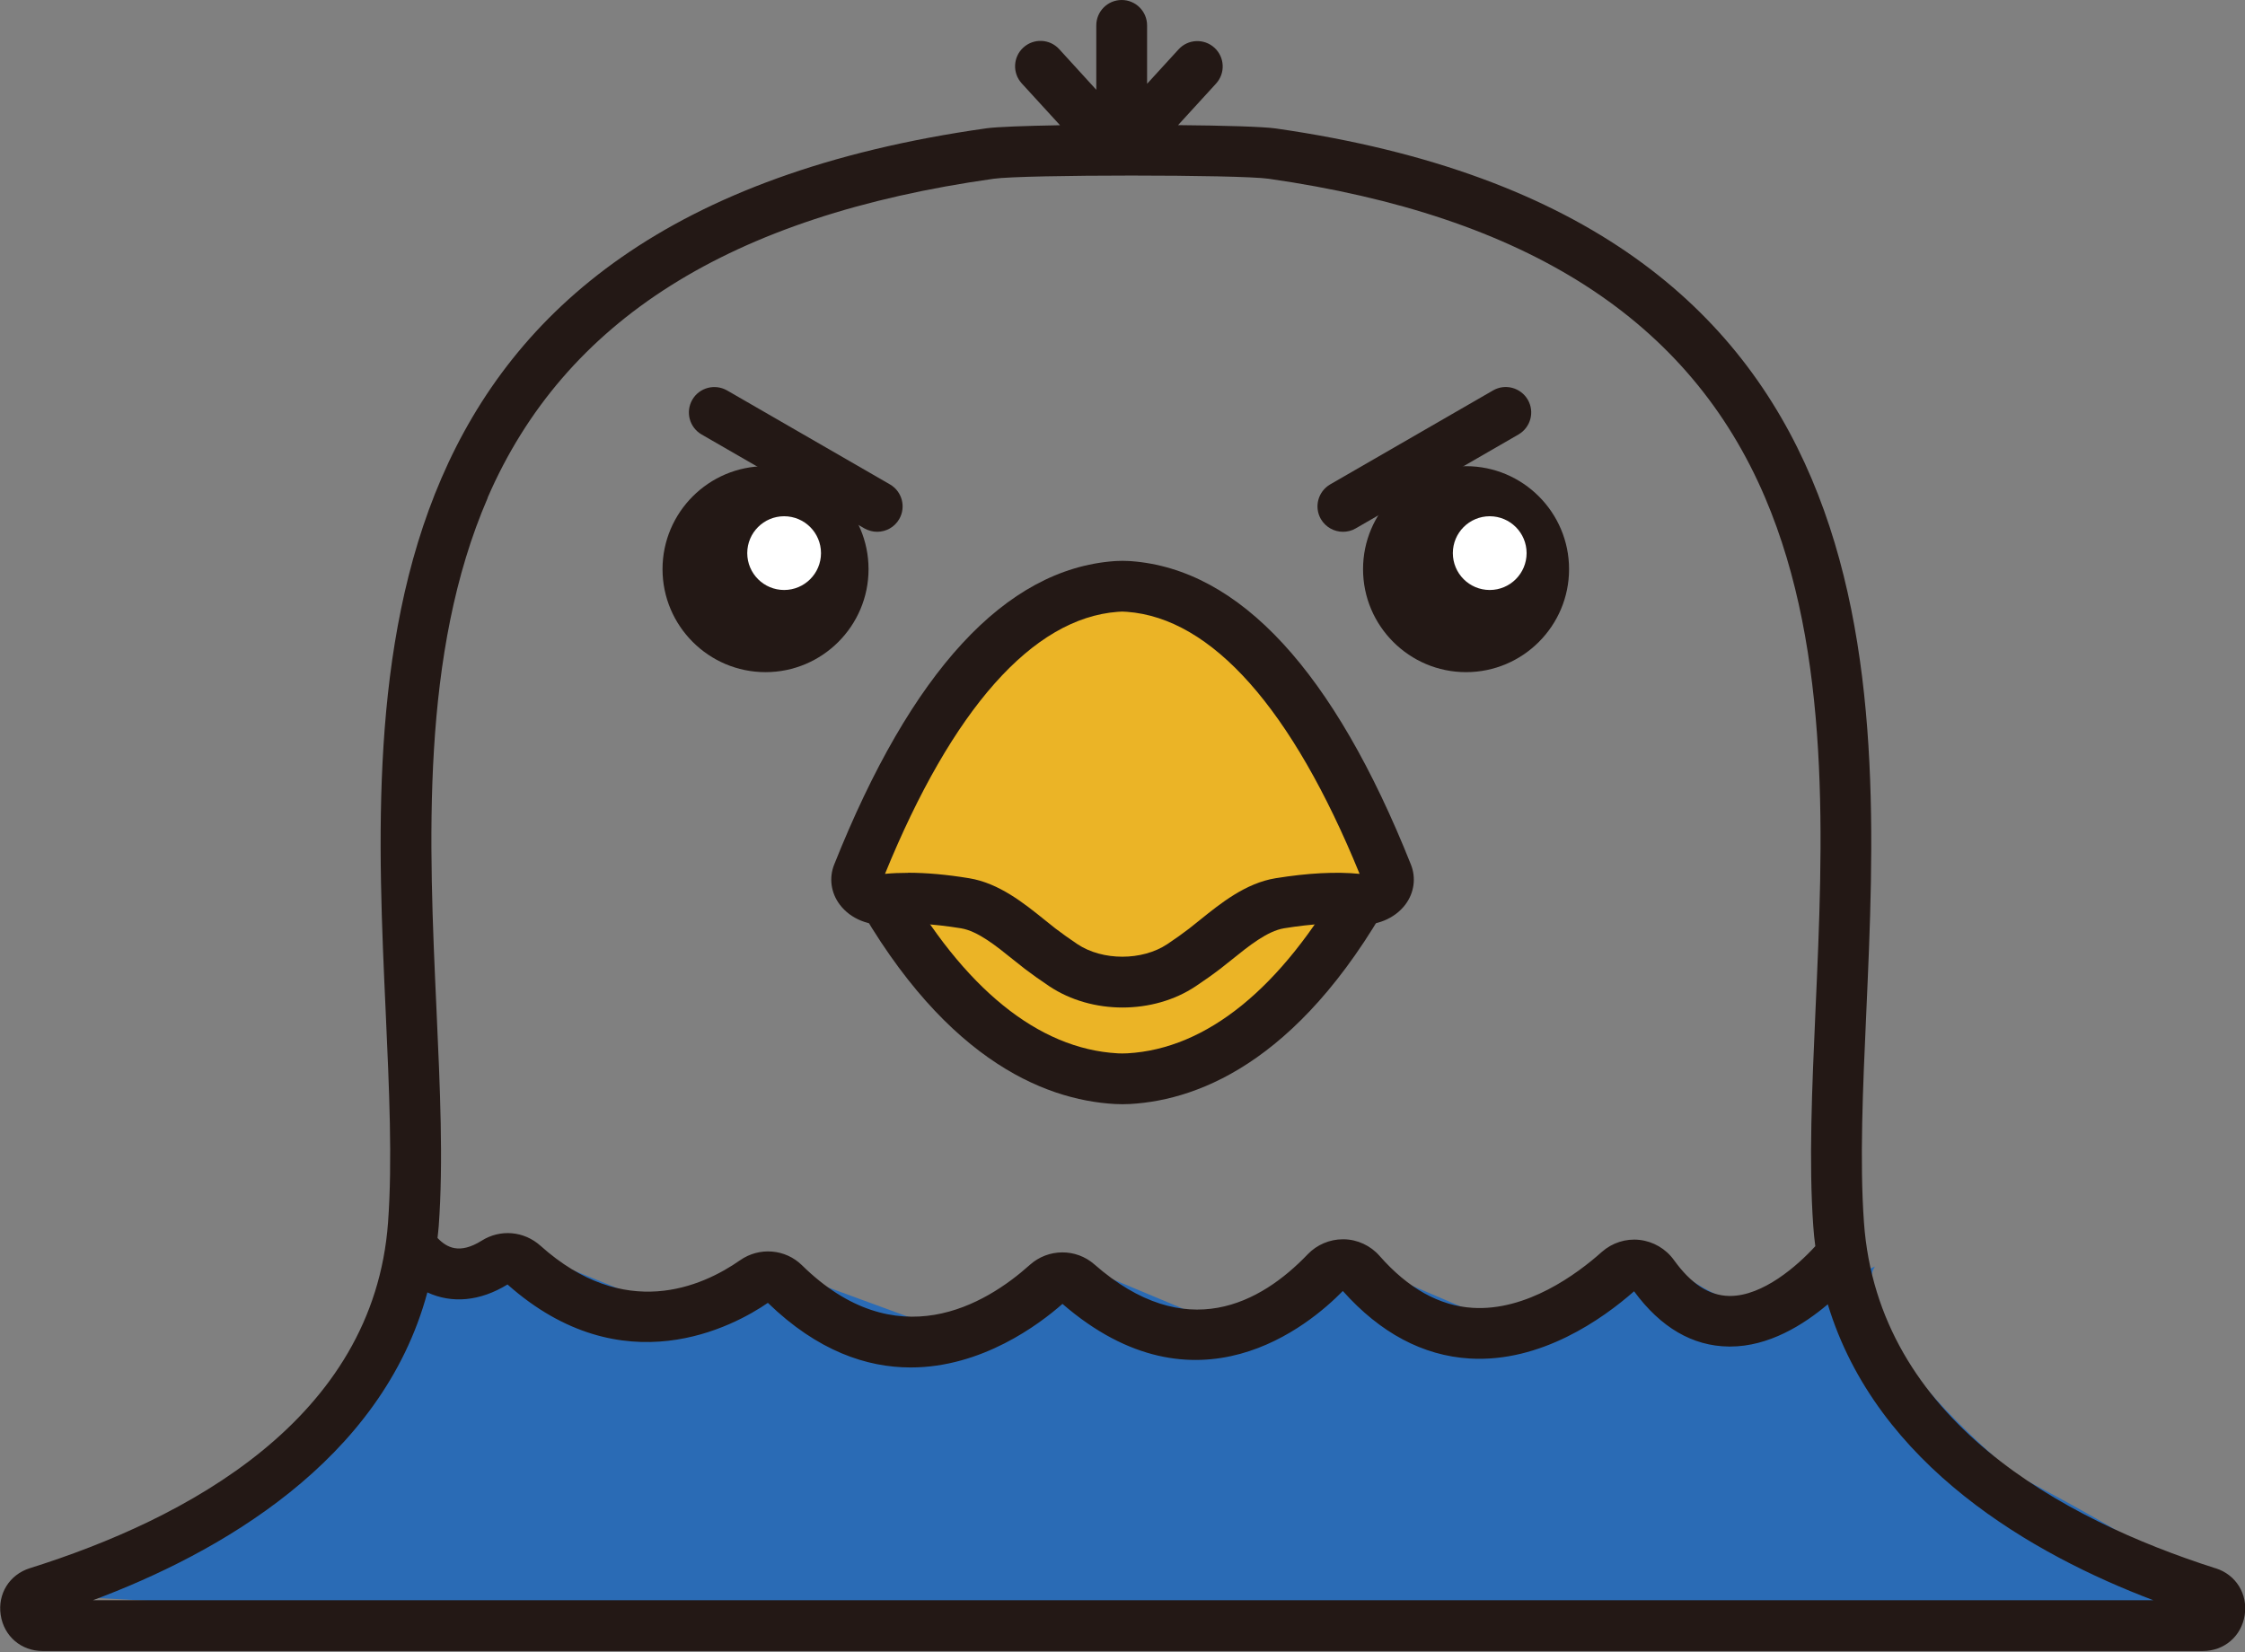 <svg width="451" height="332" viewBox="0 0 451 332" fill="none" xmlns="http://www.w3.org/2000/svg">
<rect x="0" y="0" width="451" height="332" fill="#808080" stroke="none"/>
<g clip-path="url(#clip0_358_130)">
<path d="M87.527 254.478C87.527 254.478 72.65 305.701 14.979 320.822L118.791 326.659H446.592C446.592 326.659 455.224 322.455 404.553 296.15C368.432 265.07 376.656 254.478 376.656 254.478L355.086 263.845C355.086 263.845 343.556 261.172 336.107 254.478C327.169 257.356 305.966 267.866 305.966 267.866L281.395 257.356L273.967 252.989L249.417 267.866L220.031 255.58L195.481 269.355L162.748 257.356L136.341 263.825L109.546 252.968L87.588 254.458L87.527 254.478Z" fill="#2A6BB5"/>
<path d="M445.061 315.108C414.41 305.313 377.289 285.314 374.452 245.622C373.575 233.316 374.228 218.786 374.922 203.399C377.942 136.075 382.085 43.855 256.315 25.815C253.784 25.448 245.887 25.223 236.663 25.142L244.295 16.795C246.193 14.714 246.05 11.489 243.969 9.591C241.887 7.694 238.663 7.836 236.765 9.918L230.439 16.836V5.102C230.439 2.286 228.153 0 225.337 0C222.521 0 220.235 2.286 220.235 5.102V18.04L212.786 9.877C210.888 7.796 207.664 7.653 205.582 9.551C203.501 11.448 203.358 14.673 205.256 16.754L212.95 25.162C205.95 25.285 200.317 25.489 198.215 25.774C70.18 43.814 74.405 136.035 77.486 203.379C78.18 218.766 78.853 233.316 77.956 245.601C75.078 285.293 37.243 305.292 6.02 315.088C1.898 316.373 -0.51 320.251 0.143 324.516C0.796 328.781 4.265 331.74 8.571 331.74H442.511C446.816 331.74 450.286 328.781 450.939 324.536C451.592 320.292 449.204 316.414 445.102 315.108H445.061ZM97.955 100.016C113.423 64.344 146.687 43.365 199.624 35.917C205.623 35.06 248.989 35.06 254.866 35.917C306.802 43.365 339.413 64.324 354.596 99.996C367.942 131.321 366.228 169.38 364.718 202.95C364.024 218.643 363.351 233.479 364.269 246.356C364.371 247.723 364.494 249.07 364.677 250.397C361.065 254.356 354.147 260.396 347.556 260.396C347.494 260.396 347.454 260.396 347.392 260.396C343.352 260.335 339.719 257.968 336.27 253.172C334.638 250.907 332.107 249.438 329.352 249.132C326.597 248.825 323.863 249.723 321.802 251.54C316.782 256.029 306.68 263.457 295.844 262.784C289.15 262.376 282.865 258.866 277.151 252.356C275.334 250.274 272.702 249.05 269.967 249.009C269.906 249.009 269.824 249.009 269.763 249.009C267.11 249.009 264.539 250.111 262.702 252.029C253.295 261.845 238.234 270.171 219.847 254.05C216.153 250.805 210.582 250.846 206.909 254.131C197.95 262.172 180.073 272.865 161.095 254.213C157.768 250.948 152.544 250.519 148.687 253.213C140.953 258.621 125.464 265.437 108.587 250.315C105.26 247.336 100.506 246.928 96.751 249.295C92.343 252.05 89.771 250.723 87.894 248.744C87.976 247.948 88.078 247.152 88.139 246.336C89.078 233.438 88.404 218.623 87.69 202.909C86.159 169.339 84.425 131.3 97.996 99.996L97.955 100.016ZM18.611 321.557C43.631 312.231 76.69 293.742 85.853 259.682C90.792 261.968 96.424 261.478 101.955 258.09C125.137 278.681 147.483 266.437 154.258 261.784C164.258 271.478 174.135 274.763 182.951 274.763C197.216 274.763 208.725 266.151 213.439 261.988C240.336 285.273 262.968 266.355 269.763 259.396C277.273 267.825 285.844 272.396 295.252 272.967C309.537 273.824 321.945 265.029 328.271 259.458C333.617 266.743 340.025 270.478 347.311 270.559C347.392 270.559 347.494 270.559 347.576 270.559C355.31 270.559 362.269 266.233 367.187 262.07C377.044 294.599 408.573 312.435 432.593 321.536H18.611V321.557Z" fill="#231815"/>
<path d="M174.38 174.87C180.563 186.583 197.175 215.194 224.235 216.725C224.235 216.725 225.071 216.766 225.5 216.766C225.928 216.766 226.765 216.725 226.765 216.725C253.825 215.194 270.437 186.583 276.62 174.87C277.702 172.849 274.702 170.911 271.049 171.196C267.396 171.482 262.6 171.421 255.907 170.605C250.417 169.931 245.377 168.339 241.397 166.054C239.948 165.217 238.418 164.401 236.908 163.646C230.398 160.38 220.602 160.38 214.113 163.646C212.603 164.401 211.072 165.217 209.623 166.054C205.664 168.339 200.624 169.911 195.114 170.605C188.42 171.421 183.502 171.482 179.971 171.196C176.441 170.911 173.319 172.849 174.4 174.87H174.38Z" fill="#EBB426"/>
<path d="M225.582 221.867H225.418C224.827 221.867 223.949 221.827 223.949 221.827C209.603 221.01 188.563 212.623 169.87 177.257C168.686 175.012 168.809 172.38 170.196 170.237C172.074 167.38 176.053 165.748 180.339 166.094C184.175 166.401 188.93 166.197 194.461 165.523C199.297 164.931 203.644 163.584 207.031 161.625C208.46 160.789 210.072 159.932 211.786 159.074C219.704 155.095 231.234 155.095 239.173 159.074C240.867 159.932 242.479 160.789 243.928 161.625C247.336 163.584 251.682 164.931 256.499 165.523C262.029 166.197 266.784 166.401 270.62 166.094C274.886 165.748 278.906 167.38 280.763 170.237C282.171 172.38 282.293 174.992 281.11 177.257C262.417 212.623 241.377 221.01 227.031 221.827C227.031 221.827 226.153 221.867 225.561 221.867H225.582ZM225.48 211.664H225.643C225.969 211.664 226.48 211.643 226.48 211.643C242.397 210.746 257.376 198.583 269.988 176.38C265.784 176.584 260.825 176.359 255.274 175.665C249.091 174.91 243.418 173.115 238.846 170.482C237.561 169.747 236.132 168.992 234.602 168.217C229.479 165.646 221.48 165.646 216.378 168.217C214.827 168.992 213.398 169.747 212.133 170.482C207.562 173.115 201.889 174.91 195.705 175.665C190.155 176.339 185.216 176.584 180.992 176.38C193.603 198.583 208.582 210.746 224.5 211.643C224.52 211.643 225.051 211.684 225.337 211.664H225.439H225.48Z" fill="#231815"/>
<path d="M294.517 93.669C283.11 93.669 273.824 102.955 273.824 114.362C273.824 125.77 283.11 135.055 294.517 135.055C305.925 135.055 315.21 125.77 315.21 114.362C315.21 102.955 305.925 93.669 294.517 93.669Z" fill="#231815"/>
<path d="M153.789 93.669C142.381 93.669 133.096 102.955 133.096 114.362C133.096 125.77 142.381 135.055 153.789 135.055C165.197 135.055 174.482 125.77 174.482 114.362C174.482 102.955 165.197 93.669 153.789 93.669Z" fill="#231815"/>
<path d="M157.523 118.546C161.615 118.546 164.931 115.229 164.931 111.138C164.931 107.047 161.615 103.73 157.523 103.73C153.432 103.73 150.116 107.047 150.116 111.138C150.116 115.229 153.432 118.546 157.523 118.546Z" fill="white"/>
<path d="M299.272 118.546C303.363 118.546 306.68 115.229 306.68 111.138C306.68 107.047 303.363 103.73 299.272 103.73C295.181 103.73 291.864 107.047 291.864 111.138C291.864 115.229 295.181 118.546 299.272 118.546Z" fill="white"/>
<path d="M278.702 175.605C272.253 159.442 254.988 119.954 226.826 117.852C226.826 117.852 225.949 117.791 225.5 117.791C225.051 117.791 224.174 117.852 224.174 117.852C196.032 119.954 178.747 159.463 172.298 175.605C171.176 178.401 174.278 181.074 178.094 180.686C181.91 180.298 186.89 180.38 193.848 181.502C199.562 182.441 204.807 187.482 208.929 190.624C210.439 191.788 212.031 192.91 213.603 193.951C220.378 198.461 230.561 198.461 237.316 193.951C238.887 192.91 240.479 191.788 241.989 190.624C246.111 187.482 251.356 182.441 257.07 181.502C264.029 180.36 269.131 180.298 272.824 180.686C276.518 181.074 279.742 178.401 278.62 175.605H278.702Z" fill="#EBB426"/>
<path d="M225.5 202.44C220.276 202.44 215.072 201.011 210.807 198.175C209.031 196.991 207.378 195.808 205.868 194.665C205.093 194.073 204.277 193.4 203.419 192.726C200.134 190.073 196.42 187.073 193.053 186.522C187.4 185.604 182.543 185.339 178.645 185.747C174.666 186.175 170.87 184.645 168.707 181.767C166.931 179.421 166.503 176.4 167.584 173.707C183.053 134.892 201.971 114.383 223.806 112.75C223.806 112.75 224.786 112.689 225.5 112.689C226.153 112.689 227.214 112.75 227.214 112.75C249.05 114.383 267.968 134.892 283.436 173.707C284.518 176.4 284.089 179.421 282.314 181.767C280.151 184.624 276.335 186.175 272.355 185.747C268.457 185.339 263.6 185.604 257.948 186.522C254.601 187.073 250.866 190.073 247.581 192.726C246.724 193.42 245.907 194.073 245.132 194.665C243.642 195.808 241.969 196.991 240.193 198.175C235.949 201.011 230.724 202.44 225.5 202.44ZM182.42 175.36C186.114 175.36 190.216 175.727 194.685 176.462C200.705 177.441 205.746 181.523 209.807 184.788C210.582 185.42 211.337 186.012 212.031 186.563C213.358 187.584 214.847 188.624 216.439 189.706C221.5 193.073 229.439 193.073 234.5 189.706C236.091 188.645 237.581 187.584 238.908 186.563C239.622 186.012 240.357 185.42 241.132 184.788C245.193 181.523 250.234 177.441 256.254 176.462C262.702 175.421 268.376 175.115 273.131 175.584C259.58 142.402 243.438 124.199 226.398 122.933C226.357 122.933 225.847 122.893 225.602 122.893H225.276C225.112 122.893 224.561 122.933 224.541 122.933C207.48 124.219 191.338 142.402 177.788 175.584C179.237 175.441 180.767 175.38 182.4 175.38L182.42 175.36Z" fill="#231815"/>
<path d="M176.217 106.852C175.359 106.852 174.482 106.628 173.666 106.179L140.953 87.302C138.504 85.894 137.667 82.772 139.075 80.323C140.483 77.874 143.606 77.058 146.055 78.445L178.767 97.322C181.216 98.73 182.053 101.852 180.645 104.301C179.706 105.934 177.992 106.852 176.217 106.852Z" fill="#231815"/>
<path d="M269.784 106.852C268.029 106.852 266.314 105.934 265.355 104.302C263.947 101.853 264.784 98.751 267.233 97.322L299.946 78.446C302.374 77.037 305.496 77.874 306.925 80.323C308.333 82.772 307.496 85.874 305.047 87.302L272.335 106.179C271.539 106.648 270.661 106.852 269.784 106.852Z" fill="#231815"/>
</g>
<defs>
<clipPath id="clip0_358_130">
<rect width="451" height="331.76" fill="white"/>
</clipPath>
</defs>
</svg>
